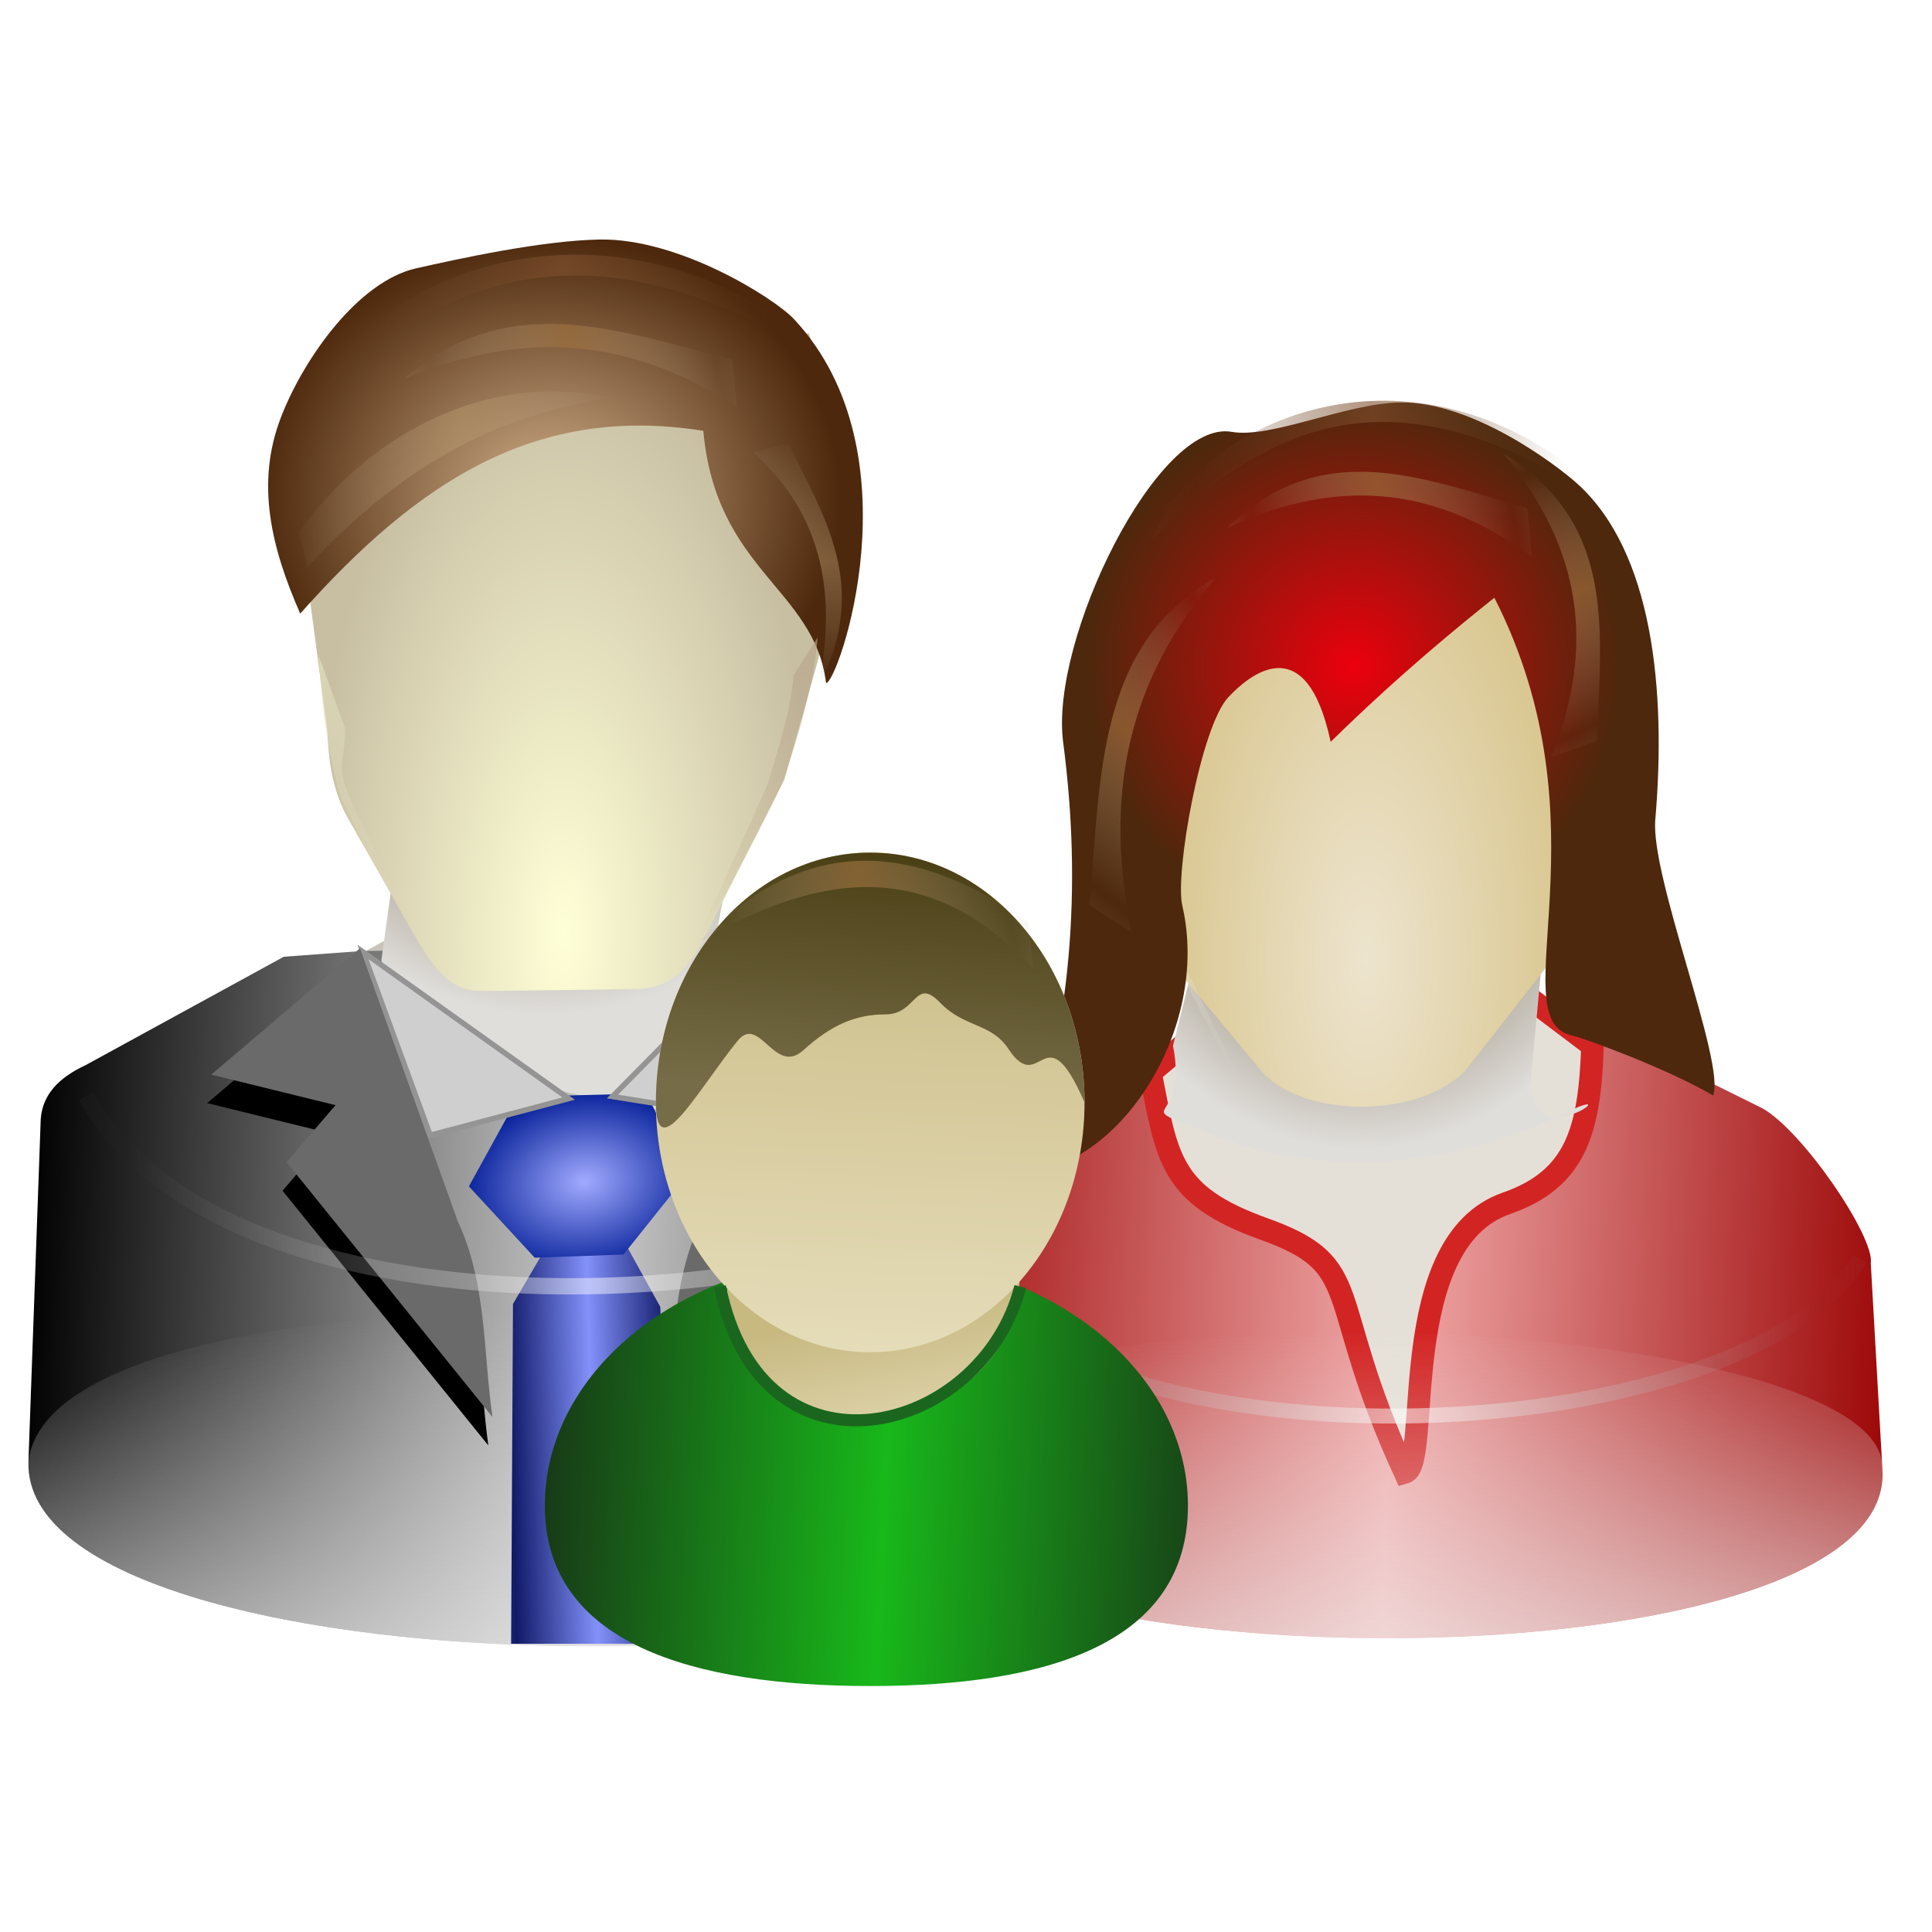<?xml version="1.0" encoding="UTF-8" standalone="no"?>
<!-- Created with Inkscape (http://www.inkscape.org/) -->

<svg
   xmlns:dc="http://purl.org/dc/elements/1.1/"
   xmlns:cc="http://creativecommons.org/ns#"
   xmlns:rdf="http://www.w3.org/1999/02/22-rdf-syntax-ns#"
   xmlns:svg="http://www.w3.org/2000/svg"
   xmlns="http://www.w3.org/2000/svg"
   xmlns:xlink="http://www.w3.org/1999/xlink"
   xmlns:sodipodi="http://sodipodi.sourceforge.net/DTD/sodipodi-0.dtd"
   xmlns:inkscape="http://www.inkscape.org/namespaces/inkscape"
   id="svg2"
   inkscape:version="0.91 r13725"
   width="256"
   height="256"
   viewBox="0 0 256 256"
   sodipodi:docname="chat.svg"
   version="1.1">
  <defs
     id="defs6">
    <linearGradient
       inkscape:collect="always"
       id="linearGradient12584">
      <stop
         id="stop12586"
         stop-color="#183a17"
         stop-opacity="1" />
      <stop
         offset="1"
         id="stop12588"
         stop-color="#18b81a"
         stop-opacity="1" />
    </linearGradient>
    <linearGradient
       id="linearGradient12570"
       inkscape:collect="always">
      <stop
         id="stop12572"
         stop-color="#4b4015"
         stop-opacity="1" />
      <stop
         id="stop12574"
         offset="1"
         stop-color="#766c47"
         stop-opacity="1" />
    </linearGradient>
    <linearGradient
       inkscape:collect="always"
       id="linearGradient12543">
      <stop
         id="stop12545"
         stop-color="#e5dcb9"
         stop-opacity="1" />
      <stop
         offset="1"
         id="stop12547"
         stop-color="#c8b981"
         stop-opacity="1" />
    </linearGradient>
    <linearGradient
       inkscape:collect="always"
       id="linearGradient12461">
      <stop
         id="stop12463"
         stop-color="#990000"
         stop-opacity="1" />
      <stop
         offset="1"
         id="stop12465"
         stop-color="#f1a9a9"
         stop-opacity="1" />
    </linearGradient>
    <linearGradient
       inkscape:collect="always"
       id="linearGradient12455">
      <stop
         id="stop12457"
         stop-color="#ec000d"
         stop-opacity="1" />
      <stop
         offset="1"
         id="stop12459"
         stop-color="#4d280c"
         stop-opacity="1" />
    </linearGradient>
    <linearGradient
       inkscape:collect="always"
       id="linearGradient12379">
      <stop
         id="stop12381"
         stop-color="#8391fa"
         stop-opacity="1" />
      <stop
         offset="1"
         id="stop12383"
         stop-color="#101a68"
         stop-opacity="1" />
    </linearGradient>
    <linearGradient
       inkscape:collect="always"
       id="linearGradient12373">
      <stop
         id="stop12375"
         stop-color="#a1aaff"
         stop-opacity="1" />
      <stop
         offset="1"
         id="stop12377"
         stop-color="#001b95"
         stop-opacity="1" />
    </linearGradient>
    <linearGradient
       inkscape:collect="always"
       id="linearGradient12367">
      <stop
         id="stop12369"
         stop-color="#ffffff"
         stop-opacity="0.484" />
      <stop
         offset="1"
         id="stop12371"
         stop-color="#898989"
         stop-opacity="0" />
    </linearGradient>
    <linearGradient
       inkscape:collect="always"
       id="linearGradient12256">
      <stop
         id="stop12258"
         stop-color="#e4e4be"
         stop-opacity="0.651" />
      <stop
         offset="1"
         id="stop12260"
         stop-color="#dcd1c1"
         stop-opacity="0" />
    </linearGradient>
    <linearGradient
       inkscape:collect="always"
       id="linearGradient12250">
      <stop
         id="stop12252"
         stop-color="#ffffd7"
         stop-opacity="1" />
      <stop
         offset="1"
         id="stop12254"
         stop-color="#c8bfa3"
         stop-opacity="1" />
    </linearGradient>
    <linearGradient
       id="linearGradient4418"
       inkscape:collect="always">
      <stop
         id="stop4420"
         stop-color="#ba9c70"
         stop-opacity="0.45" />
      <stop
         id="stop4422"
         offset="1"
         stop-color="#ae9e87"
         stop-opacity="0" />
    </linearGradient>
    <linearGradient
       id="linearGradient4390"
       inkscape:collect="always">
      <stop
         id="stop4392"
         stop-color="#603f22"
         stop-opacity="0" />
      <stop
         id="stop4394"
         offset="1"
         stop-color="#81512f"
         stop-opacity="0.614" />
    </linearGradient>
    <linearGradient
       inkscape:collect="always"
       id="linearGradient4334">
      <stop
         id="stop4336"
         stop-color="#9f713f"
         stop-opacity="0.655" />
      <stop
         offset="1"
         id="stop4338"
         stop-color="#ae9e87"
         stop-opacity="0" />
    </linearGradient>
    <linearGradient
       id="linearGradient4288"
       inkscape:collect="always">
      <stop
         id="stop4290"
         stop-color="#ffffff"
         stop-opacity="0.651" />
      <stop
         id="stop4292"
         offset="1"
         stop-color="#dcd1c1"
         stop-opacity="0" />
    </linearGradient>
    <linearGradient
       inkscape:collect="always"
       id="linearGradient4268">
      <stop
         id="stop4282"
         stop-color="#b6a388"
         stop-opacity="0.651" />
      <stop
         offset="1"
         id="stop4284"
         stop-color="#b6a388"
         stop-opacity="0" />
    </linearGradient>
    <linearGradient
       id="linearGradient4235"
       inkscape:collect="always">
      <stop
         id="stop4237"
         stop-color="#55401c"
         stop-opacity="1" />
      <stop
         id="stop4239"
         offset="1"
         stop-color="#e0dedb"
         stop-opacity="1" />
    </linearGradient>
    <linearGradient
       id="linearGradient4225"
       inkscape:collect="always">
      <stop
         id="stop4227"
         stop-color="#ffffff"
         stop-opacity="0.534" />
      <stop
         id="stop4229"
         offset="1"
         stop-color="#898989"
         stop-opacity="0" />
    </linearGradient>
    <linearGradient
       inkscape:collect="always"
       id="linearGradient4188">
      <stop
         id="stop4190"
         stop-color="#efefef"
         stop-opacity="0" />
      <stop
         offset="1"
         id="stop4192"
         stop-color="#efefef"
         stop-opacity="0.635" />
    </linearGradient>
    <linearGradient
       id="linearGradient4162"
       inkscape:collect="always">
      <stop
         id="stop4164"
         stop-color="#d1b08a"
         stop-opacity="1" />
      <stop
         id="stop4166"
         offset="1"
         stop-color="#4d280c"
         stop-opacity="1" />
    </linearGradient>
    <linearGradient
       id="linearGradient4150"
       inkscape:collect="always">
      <stop
         id="stop4152"
         stop-color="#ede4ce"
         stop-opacity="1" />
      <stop
         id="stop4154"
         offset="1"
         stop-color="#d6c286"
         stop-opacity="1" />
    </linearGradient>
    <linearGradient
       id="linearGradient4140"
       inkscape:collect="always">
      <stop
         id="stop4142"
         stop-color="#000000"
         stop-opacity="1" />
      <stop
         id="stop4144"
         offset="1"
         stop-color="#cbcbcb"
         stop-opacity="1" />
    </linearGradient>
    <linearGradient
       gradientTransform="matrix(0.721,0,0,0.721,-15.351,37.812)"
       spreadMethod="reflect"
       gradientUnits="userSpaceOnUse"
       y2="184.36"
       x2="130.48"
       y1="180.54"
       x1="26.02"
       id="linearGradient4146"
       xlink:href="#linearGradient4140"
       inkscape:collect="always" />
    <radialGradient
       gradientUnits="userSpaceOnUse"
       gradientTransform="matrix(0.721,0.002,-0.005,1.642,-17.437,-104.868)"
       r="47.559"
       fy="137.65"
       fx="128.65"
       cy="137.65"
       cx="128.65"
       id="radialGradient4158"
       xlink:href="#linearGradient12250"
       inkscape:collect="always" />
    <radialGradient
       gradientUnits="userSpaceOnUse"
       gradientTransform="matrix(0.72,0.023,-0.026,0.645,-16.002,13.321)"
       r="53.56"
       fy="73.56"
       fx="125.99"
       cy="73.56"
       cx="125.99"
       id="radialGradient4168"
       xlink:href="#linearGradient4162"
       inkscape:collect="always" />
    <linearGradient
       y2="246.51"
       x2="128.05"
       y1="185.05"
       x1="126.37"
       spreadMethod="reflect"
       gradientTransform="matrix(0.721,0,0,0.721,-15.351,37.812)"
       gradientUnits="userSpaceOnUse"
       id="linearGradient4186"
       xlink:href="#linearGradient4188"
       inkscape:collect="always" />
    <linearGradient
       spreadMethod="reflect"
       gradientUnits="userSpaceOnUse"
       y2="163.64"
       x2="433.94"
       y1="168.33"
       x1="348.68"
       id="linearGradient4231"
       xlink:href="#linearGradient12367"
       inkscape:collect="always"
       gradientTransform="matrix(0.721,0,0,0.721,-172.496,38.062)" />
    <radialGradient
       gradientUnits="userSpaceOnUse"
       gradientTransform="matrix(0.006,0.786,-0.754,0.006,126.281,-180.526)"
       r="55.729"
       fy="74.37"
       fx="341.49"
       cy="74.37"
       cx="341.49"
       id="radialGradient4241"
       xlink:href="#linearGradient4235"
       inkscape:collect="always" />
    <radialGradient
       gradientUnits="userSpaceOnUse"
       gradientTransform="matrix(0.584,0.078,-0.15,0.453,-99.779,39.772)"
       r="27.455"
       fy="192.11"
       fx="352.78"
       cy="192.11"
       cx="352.78"
       id="radialGradient4254"
       xlink:href="#linearGradient12373"
       inkscape:collect="always" />
    <linearGradient
       gradientTransform="matrix(0.721,0,0,1.118,-169.743,-59.735)"
       spreadMethod="reflect"
       gradientUnits="userSpaceOnUse"
       y2="222.85"
       x2="359.18"
       y1="223.54"
       x1="344.28"
       id="linearGradient4264"
       xlink:href="#linearGradient12379"
       inkscape:collect="always" />
    <linearGradient
       gradientUnits="userSpaceOnUse"
       y2="154.72"
       x2="373.2"
       y1="98.6"
       x1="392.7"
       id="linearGradient4274"
       xlink:href="#linearGradient4268"
       inkscape:collect="always"
       gradientTransform="matrix(0.721,0,0,0.721,-173.305,11.347)" />
    <linearGradient
       gradientTransform="matrix(-0.721,0,0,0.721,322.822,14.601)"
       y2="154.72"
       x2="373.2"
       y1="98.6"
       x1="392.7"
       gradientUnits="userSpaceOnUse"
       id="linearGradient4278"
       xlink:href="#linearGradient12256"
       inkscape:collect="always" />
    <linearGradient
       gradientTransform="translate(324.253,1.042)"
       spreadMethod="reflect"
       gradientUnits="userSpaceOnUse"
       y2="73.22"
       x2="138.25"
       y1="71.52"
       x1="107.54"
       id="linearGradient4302"
       xlink:href="#linearGradient4418"
       inkscape:collect="always" />
    <filter
       height="1.149"
       y="-0.074"
       width="1.071"
       x="-0.035"
       id="filter4320"
       inkscape:collect="always"
       color-interpolation-filters="sRGB">
      <feGaussianBlur
         id="feGaussianBlur4322"
         stdDeviation="0.871"
         inkscape:collect="always" />
    </filter>
    <linearGradient
       y2="68.27"
       x2="133.19"
       y1="71.52"
       x1="107.54"
       spreadMethod="reflect"
       gradientTransform="translate(216.203,-2.54)"
       gradientUnits="userSpaceOnUse"
       id="linearGradient4326"
       xlink:href="#linearGradient4334"
       inkscape:collect="always" />
    <filter
       height="1.166"
       y="-0.083"
       width="1.046"
       x="-0.023"
       id="filter4384"
       inkscape:collect="always"
       color-interpolation-filters="sRGB">
      <feGaussianBlur
         id="feGaussianBlur4386"
         stdDeviation="0.588"
         inkscape:collect="always" />
    </filter>
    <linearGradient
       spreadMethod="reflect"
       gradientUnits="userSpaceOnUse"
       y2="29.28"
       x2="344.75"
       y1="32.389"
       x1="307.2"
       id="linearGradient4396"
       xlink:href="#linearGradient4390"
       inkscape:collect="always"
       gradientTransform="translate(108.05,3.582)" />
    <filter
       height="1.098"
       y="-0.049"
       width="1.032"
       x="-0.016"
       id="filter4402"
       inkscape:collect="always"
       color-interpolation-filters="sRGB">
      <feGaussianBlur
         id="feGaussianBlur4404"
         stdDeviation="0.574"
         inkscape:collect="always" />
    </filter>
    <linearGradient
       y2="73.22"
       x2="138.25"
       y1="71.52"
       x1="107.54"
       spreadMethod="reflect"
       gradientTransform="translate(260.798,-10.443)"
       gradientUnits="userSpaceOnUse"
       id="linearGradient4408"
       xlink:href="#linearGradient4418"
       inkscape:collect="always" />
    <linearGradient
       inkscape:collect="always"
       xlink:href="#linearGradient12461"
       id="linearGradient12192"
       gradientUnits="userSpaceOnUse"
       gradientTransform="matrix(0.915,0,0,0.915,508.941,59.475)"
       spreadMethod="reflect"
       x1="26.02"
       y1="180.54"
       x2="130.48"
       y2="184.36" />
    <radialGradient
       inkscape:collect="always"
       xlink:href="#linearGradient4235"
       id="radialGradient12194"
       gradientUnits="userSpaceOnUse"
       gradientTransform="matrix(0.008,1.098,-0.956,0.007,690.721,-241.119)"
       cx="341.49"
       cy="74.37"
       fx="341.49"
       fy="74.37"
       r="55.729" />
    <radialGradient
       inkscape:collect="always"
       xlink:href="#linearGradient4150"
       id="radialGradient12196"
       gradientUnits="userSpaceOnUse"
       gradientTransform="matrix(0.915,0.003,-0.007,2.083,507.643,-105.766)"
       cx="127.51"
       cy="127.59"
       fx="127.51"
       fy="127.59"
       r="47.559" />
    <radialGradient
       inkscape:collect="always"
       xlink:href="#linearGradient12455"
       id="radialGradient12202"
       gradientUnits="userSpaceOnUse"
       gradientTransform="matrix(0.914,0.033,-0.033,0.914,508.407,35.442)"
       cx="125.99"
       cy="73.56"
       fx="125.99"
       fy="73.56"
       r="53.56" />
    <linearGradient
       inkscape:collect="always"
       xlink:href="#linearGradient4188"
       id="linearGradient12204"
       gradientUnits="userSpaceOnUse"
       gradientTransform="matrix(0.915,0,0,0.915,508.941,59.475)"
       spreadMethod="reflect"
       x1="126.37"
       y1="185.05"
       x2="128.05"
       y2="246.51" />
    <linearGradient
       inkscape:collect="always"
       xlink:href="#linearGradient4288"
       id="linearGradient12210"
       gradientUnits="userSpaceOnUse"
       gradientTransform="matrix(-0.915,0,0,0.915,939.465,45.852)"
       x1="392.7"
       y1="98.6"
       x2="373.2"
       y2="154.72" />
    <linearGradient
       inkscape:collect="always"
       xlink:href="#linearGradient4390"
       id="linearGradient12216"
       gradientUnits="userSpaceOnUse"
       spreadMethod="reflect"
       x1="307.2"
       y1="32.389"
       x2="344.75"
       y2="29.28"
       gradientTransform="translate(83.284,15.789)" />
    <linearGradient
       inkscape:collect="always"
       xlink:href="#linearGradient4225"
       id="linearGradient12220"
       gradientUnits="userSpaceOnUse"
       spreadMethod="reflect"
       x1="348.68"
       y1="168.33"
       x2="433.94"
       y2="163.64"
       gradientTransform="matrix(0.915,0,0,0.915,309.509,59.792)" />
    <linearGradient
       inkscape:collect="always"
       xlink:href="#linearGradient12543"
       id="linearGradient12549"
       x1="-105.89"
       y1="224.39"
       x2="-102.27"
       y2="131.25"
       gradientUnits="userSpaceOnUse"
       gradientTransform="translate(6.351,-45.16)" />
    <linearGradient
       inkscape:collect="always"
       xlink:href="#linearGradient12570"
       id="linearGradient12556"
       gradientUnits="userSpaceOnUse"
       x1="-99.14"
       y1="133.72"
       x2="-102.67"
       y2="177.82"
       gradientTransform="translate(6.351,-45.16)" />
    <linearGradient
       inkscape:collect="always"
       xlink:href="#linearGradient12543"
       id="linearGradient12581"
       gradientUnits="userSpaceOnUse"
       x1="-98.84"
       y1="224.74"
       x2="-104.74"
       y2="196.16"
       gradientTransform="translate(7.762,-24.697)" />
    <linearGradient
       inkscape:collect="always"
       xlink:href="#linearGradient12584"
       id="linearGradient12590"
       x1="-165.82"
       y1="246.26"
       x2="-103.37"
       y2="249.44"
       gradientUnits="userSpaceOnUse"
       spreadMethod="reflect"
       gradientTransform="translate(6.351,-45.16)" />
    <linearGradient
       inkscape:collect="always"
       xlink:href="#linearGradient4334"
       id="linearGradient4271"
       gradientUnits="userSpaceOnUse"
       gradientTransform="translate(216.203,-2.54)"
       spreadMethod="reflect"
       x1="107.54"
       y1="71.52"
       x2="133.19"
       y2="68.27" />
    <linearGradient
       inkscape:collect="always"
       xlink:href="#linearGradient4334"
       id="linearGradient4273"
       gradientUnits="userSpaceOnUse"
       gradientTransform="translate(216.203,-2.54)"
       spreadMethod="reflect"
       x1="107.54"
       y1="71.52"
       x2="133.19"
       y2="68.27" />
    <linearGradient
       inkscape:collect="always"
       xlink:href="#linearGradient4334"
       id="linearGradient4275"
       gradientUnits="userSpaceOnUse"
       gradientTransform="translate(216.203,-2.54)"
       spreadMethod="reflect"
       x1="107.54"
       y1="71.52"
       x2="133.19"
       y2="68.27" />
    <linearGradient
       inkscape:collect="always"
       xlink:href="#linearGradient4334"
       id="linearGradient4277"
       gradientUnits="userSpaceOnUse"
       gradientTransform="translate(216.203,-2.54)"
       spreadMethod="reflect"
       x1="107.54"
       y1="71.52"
       x2="133.19"
       y2="68.27" />
  </defs>
  <sodipodi:namedview
     pagecolor="#ffffff"
     bordercolor="#666666"
     borderopacity="1"
     objecttolerance="10"
     gridtolerance="10"
     guidetolerance="10"
     inkscape:pageopacity="0"
     inkscape:pageshadow="2"
     inkscape:window-width="1920"
     inkscape:window-height="1056"
     id="namedview4"
     showgrid="false"
     inkscape:snap-global="false"
     inkscape:zoom="3.5429688"
     inkscape:cx="128"
     inkscape:cy="128"
     inkscape:window-x="0"
     inkscape:window-y="0"
     inkscape:window-maximized="1"
     inkscape:current-layer="svg2" />
  <g
     id="g12627"
     transform="translate(0,2.258)">
    <path
       sodipodi:nodetypes="ccssssccc"
       inkscape:connector-curvature="0"
       id="path4243"
       d="m 53.154,121.18 -6.393,3.513 c 2.443,12.529 3.025,24.67 14.337,33.629 7.141,5.656 3.782,54.361 7.529,54.993 9.386,1.583 7.703,0.26 17.776,2.904 3.949,1.036 -2.694,-54.17 5.503,-58.992 9.284,-5.461 12.75,-20.563 13.159,-32.716 l -6.349,-1.344 z"
       style="fill:#c8c4bc;fill-opacity:1;fill-rule:evenodd;stroke:none;stroke-width:1;stroke-linecap:butt;stroke-linejoin:miter;stroke-opacity:1" />
    <path
       d="m 47.764,123.767 50.118,-0.859 16.582,2.757 27.419,12.427 c 5.861,3.28 6.918,6.961 6.306,10.781 l 1.424,42.512 c 2.297,33.032 -146.886,32.214 -145.843,0 l 1.627,-45.36 c 0.229,-3.242 2.418,-5.503 5.899,-7.119 l 26.304,-14.39 z"
       id="path4138"
       inkscape:connector-curvature="0"
       sodipodi:nodetypes="ccccccccccc"
       style="fill:url(#linearGradient4146);fill-opacity:1;fill-rule:evenodd;stroke:none;stroke-width:1;stroke-linecap:butt;stroke-linejoin:miter;stroke-opacity:1" />
    <path
       d="m 54.773,94.194 -4.234,30.769 c 2.443,12.529 19.292,16.39 26.75,17.977 29.496,7.596 8.037,-10.673 24.123,-18.596 -2.516,-1.59 -2.366,-1.373 -6.709,-1.521 L 100.158,93.517 Z"
       id="path4233"
       inkscape:connector-curvature="0"
       sodipodi:nodetypes="ccccccc"
       style="fill:url(#radialGradient4241);fill-opacity:1;fill-rule:evenodd;stroke:none;stroke-width:1;stroke-linecap:butt;stroke-linejoin:miter;stroke-opacity:1" />
    <path
       d="m 53.404,35.689 53.8,6.256 c 4.222,14.347 4.368,28.693 1.251,43.04 l -4.504,16.015 -11.01,21.77 c -1.712,2.959 -3.668,5.674 -8.007,6.006 0,0 -20.522,0.335 -21.77,0.25 -3.754,-0.253 -5.653,-3.174 -7.757,-6.506 L 46.147,106.254 C 44.343,103.077 43.531,99.339 43.395,94.744 L 40.642,73.975 C 41.316,58.826 44.741,45.512 53.404,35.689 Z"
       id="path4148"
       inkscape:connector-curvature="0"
       sodipodi:nodetypes="ccccccsccccc"
       style="fill:url(#radialGradient4158);fill-opacity:1;fill-rule:evenodd;stroke:none;stroke-width:1;stroke-linecap:butt;stroke-linejoin:miter;stroke-opacity:1" />
    <path
       d="M 39.779,79.05 C 55.526,61.338 71.178,51.328 93.191,54.827 c 1.672,18.54 14.739,20.92 16.265,33.419 1.526,0.171 12.355,-30.446 -4.254,-48.223 -2.563,-2.744 -15.208,-10.742 -25.774,-10.542 -7.766,0.147 -18.709,2.563 -24.272,3.813 -7.705,1.732 -14.939,11.962 -17.943,19.783 -3.36,8.747 -1.266,17.225 2.566,25.972 z"
       id="path4160"
       inkscape:connector-curvature="0"
       sodipodi:nodetypes="cccssssc"
       style="opacity:1;fill:url(#radialGradient4168);fill-opacity:1;fill-rule:evenodd;stroke:none;stroke-width:1;stroke-linecap:butt;stroke-linejoin:miter;stroke-opacity:1" />
    <path
       sodipodi:nodetypes="ccc"
       inkscape:connector-curvature="0"
       id="path4178"
       d="m 149.612,191.385 c 2.297,33.032 -146.886,32.214 -145.843,0 3.467,-29.483 146.951,-23.282 145.843,0 z"
       style="fill:url(#linearGradient4186);fill-opacity:1;fill-rule:evenodd;stroke:none;stroke-width:1;stroke-linecap:butt;stroke-linejoin:miter;stroke-opacity:1" />
    <path
       d="m 72.73,162.375 10.259,0.388 4.504,8.15 1.501,44.633 -21.27,0 0.25,-45.021 z"
       id="path4256"
       inkscape:connector-curvature="0"
       sodipodi:nodetypes="ccccccc"
       style="fill:url(#linearGradient4264);fill-opacity:1;fill-rule:evenodd;stroke:none;stroke-width:1;stroke-linecap:butt;stroke-linejoin:miter;stroke-opacity:1" />
    <path
       d="m 105.163,87.193 3.177,-4.969 c -0.46,5.895 -2.428,12.864 -4.701,19.339 -3.929,8.472 -8.36,15.938 -12.628,23.732 l 10.668,-23.514 c 1.996,-6.592 2.998,-9.75 3.484,-14.587 z"
       id="path4266"
       inkscape:connector-curvature="0"
       sodipodi:nodetypes="cccccc"
       style="fill:url(#linearGradient4274);fill-opacity:1;fill-rule:evenodd;stroke:none;stroke-width:1;stroke-linecap:butt;stroke-linejoin:miter;stroke-opacity:1" />
    <path
       sodipodi:nodetypes="cccccc"
       inkscape:connector-curvature="0"
       id="path4276"
       d="m 45.703,94.157 -3.512,-9.63 c 0.46,5.893 0.59,9.682 2.737,18.296 3.929,8.472 9.31,17.932 13.578,25.726 L 47.172,105.32 C 43.952,98.728 45.888,98.995 45.703,94.157 Z"
       style="fill:url(#linearGradient4278);fill-opacity:1;fill-rule:evenodd;stroke:none;stroke-width:1;stroke-linecap:butt;stroke-linejoin:miter;stroke-opacity:1" />
    <path
       transform="matrix(0.721,0,0,0.646,-251.173,17.685)"
       d="m 403.283,78.378 1.601,7.09 c 18.318,-22.304 36.82,-31.709 55.891,-34.706 -24.345,-6.03 -45.953,9.204 -57.492,27.616 z"
       id="path4294"
       inkscape:connector-curvature="0"
       sodipodi:nodetypes="cccc"
       style="fill:url(#linearGradient4302);fill-opacity:1;fill-rule:evenodd;stroke:none;stroke-width:1;stroke-linecap:butt;stroke-linejoin:miter;stroke-opacity:1;filter:url(#filter4320)" />
    <path
       sodipodi:nodetypes="cccc"
       inkscape:connector-curvature="0"
       id="path4324"
       d="m 295.233,74.796 1.976,9.596 C 313.654,62.506 333.28,58.114 354.223,60.966 330.252,48.67 313.512,63.068 295.233,74.796 Z"
       transform="matrix(-0.689,0.189,0.211,0.618,284.649,-56.632)"
       style="fill:url(#linearGradient4271);fill-opacity:1;fill-rule:evenodd;stroke:none;stroke-width:1;stroke-linecap:butt;stroke-linejoin:miter;stroke-opacity:1;filter:url(#filter4384)" />
    <path
       transform="matrix(0.721,0,0,0.646,-251.173,17.685)"
       d="M 409.775,45.072 C 419.272,26.569 455.15,8.946 489.933,33.218 l 4.234,5.927 C 453.411,13.858 428.92,27.982 407.517,49.588 Z"
       id="path4388"
       inkscape:connector-curvature="0"
       sodipodi:nodetypes="ccccc"
       style="fill:url(#linearGradient4396);fill-opacity:1;fill-rule:evenodd;stroke:none;stroke-width:1;stroke-linecap:butt;stroke-linejoin:miter;stroke-opacity:1;filter:url(#filter4402)" />
    <path
       sodipodi:nodetypes="cccc"
       inkscape:connector-curvature="0"
       id="path4406"
       d="m 339.828,66.893 1.976,9.596 C 358.249,54.603 377.875,50.211 398.818,53.063 374.847,40.767 358.108,55.165 339.828,66.893 Z"
       transform="matrix(-0.043,0.55,-0.474,0.015,150.776,-131.443)"
       style="fill:url(#linearGradient4408);fill-opacity:1;fill-rule:evenodd;stroke:none;stroke-width:1;stroke-linecap:butt;stroke-linejoin:miter;stroke-opacity:1;filter:url(#filter4320)" />
    <path
       inkscape:transform-center-x="-1.8579434"
       inkscape:transform-center-y="-4.0645009"
       d="m 82.616,163.971 -11.761,0.425 -8.723,-9.454 6.541,-11.881 17.016,-0.425 5.22,10.956 z"
       id="path4245"
       inkscape:connector-curvature="0"
       sodipodi:nodetypes="ccccccc"
       stroke-miterlimit="4"
       style="opacity:1;fill:url(#radialGradient4254);fill-opacity:1;stroke:none;stroke-width:3;stroke-linecap:round;stroke-linejoin:round;stroke-miterlimit:4;stroke-dasharray:none;stroke-opacity:0" />
    <g
       id="g12267"
       transform="matrix(0.721,0,0,0.721,-252.523,12.813)"
       style="fill:#000000;fill-opacity:1">
      <path
         sodipodi:nodetypes="ccccccc"
         inkscape:connector-curvature="0"
         id="path12269"
         d="m 415.644,158.61 -27.335,23.216 22.842,5.617 -8.987,10.485 37.82,46.807 c -1.687,-12.091 -1.093,-24.753 -6.366,-35.948 z"
         style="fill:#000000;fill-opacity:1;fill-rule:evenodd;stroke:none;stroke-width:1;stroke-linecap:butt;stroke-linejoin:miter;stroke-opacity:1" />
    </g>
    <path
       sodipodi:nodetypes="cccc"
       inkscape:connector-curvature="0"
       id="path12363"
       d="m 48.097,123.88 27.255,19.43 -18.35,4.857 z"
       style="fill:#cfcfcf;fill-opacity:1;fill-rule:evenodd;stroke:#949494;stroke-width:0.721;stroke-linecap:butt;stroke-linejoin:miter;stroke-opacity:1" />
    <path
       sodipodi:nodetypes="cccc"
       d="m 100.114,123.832 -18.968,19.208 17.001,2.699 z"
       id="path12365"
       inkscape:connector-curvature="0"
       style="fill:#cfcfcf;fill-opacity:1;fill-rule:evenodd;stroke:#949494;stroke-width:0.721;stroke-linecap:butt;stroke-linejoin:miter;stroke-opacity:1" />
    <g
       transform="matrix(0.721,0,0,0.721,-251.983,9.035)"
       id="g12264">
      <path
         d="m 415.644,158.61 -27.335,23.216 22.842,5.617 -8.987,10.485 37.82,46.807 c -1.687,-12.091 -1.093,-24.753 -6.366,-35.948 z"
         id="path12262"
         inkscape:connector-curvature="0"
         sodipodi:nodetypes="ccccccc"
         style="fill:#6a6a6a;fill-opacity:1;fill-rule:evenodd;stroke:none;stroke-width:1;stroke-linecap:butt;stroke-linejoin:miter;stroke-opacity:1" />
    </g>
    <g
       id="g12271"
       transform="matrix(-0.721,0,0,0.721,405.386,9.305)">
      <path
         sodipodi:nodetypes="ccccccc"
         inkscape:connector-curvature="0"
         id="path12273"
         d="m 423.63,157.345 -29.33,24.107 16.85,5.991 -8.987,10.485 37.82,46.807 c -1.687,-12.091 -1.093,-24.753 -6.366,-35.948 z"
         style="fill:#6a6a6a;fill-opacity:1;fill-rule:evenodd;stroke:none;stroke-width:1;stroke-linecap:butt;stroke-linejoin:miter;stroke-opacity:1" />
    </g>
    <path
       d="m 11.424,142.979 c 20.404,37.417 118.201,29.28 134.624,1.001"
       id="path4223"
       inkscape:connector-curvature="0"
       sodipodi:nodetypes="cc"
       stroke-miterlimit="4"
       style="fill:none;fill-rule:evenodd;stroke:url(#linearGradient4231);stroke-width:2.162;stroke-linecap:butt;stroke-linejoin:miter;stroke-miterlimit:4;stroke-dasharray:none;stroke-opacity:1" />
    <g
       transform="matrix(0.721,0,0,0.721,-268.463,9.02)"
       id="g12527">
      <path
         d="m 589.223,175.381 72.086,-4.647 34.914,17.296 c 7.438,4.163 20.719,23.677 19.942,28.525 l 2.13,37.818 c 2.915,41.921 -186.413,40.883 -185.089,0 l 0.452,-30.784 c 0.291,-4.114 13.717,-25.054 18.135,-27.105 z"
         id="path12150"
         inkscape:connector-curvature="0"
         sodipodi:nodetypes="ccccccccc"
         style="fill:url(#linearGradient12192);fill-opacity:1;fill-rule:evenodd;stroke:none;stroke-width:1;stroke-linecap:butt;stroke-linejoin:miter;stroke-opacity:1" />
      <path
         sodipodi:nodetypes="ccscsccc"
         inkscape:connector-curvature="0"
         id="path12152"
         d="m 600.134,167.705 -16.358,13.786 c 3.1,15.901 3.625,22.55 20.865,28.726 19.028,6.816 10.912,12.154 25.902,44.739 4.972,-1.455 -1.977,-42.276 18.658,-49.453 12.911,-4.491 15.299,-13.545 15.818,-28.968 l -11.324,-8.544 z"
         stroke-miterlimit="4"
         style="fill:#e5e0d7;fill-opacity:1;fill-rule:evenodd;stroke:#d32424;stroke-width:4.163;stroke-linecap:butt;stroke-linejoin:miter;stroke-miterlimit:4;stroke-dasharray:none;stroke-dashoffset:0;stroke-opacity:1" />
      <path
         d="m 597.23,138.987 -9.307,37.544 c 3.1,15.901 -9.598,9.633 7.402,16.443 20.448,8.191 44.369,5.926 64.784,-4.128 12.263,-6.04 -6.906,8.922 -6.386,-6.501 l 3.846,-41.134 z"
         id="path12154"
         inkscape:connector-curvature="0"
         sodipodi:nodetypes="ccssccc"
         style="fill:url(#radialGradient12194);fill-opacity:1;fill-rule:evenodd;stroke:none;stroke-width:1;stroke-linecap:butt;stroke-linejoin:miter;stroke-opacity:1" />
      <path
         d="m 597.547,72.615 68.277,7.939 c 5.358,18.207 5.543,36.414 1.588,54.622 l -5.716,20.324 -20.104,25.692 c -9.295,9.298 -31.267,8.365 -37.955,-0.64 l -15.299,-18.383 c -2.29,-4.032 -3.32,-8.776 -3.493,-14.608 l -3.493,-26.358 c 0.855,-19.225 5.202,-36.122 16.196,-48.588 z"
         id="path12156"
         inkscape:connector-curvature="0"
         sodipodi:nodetypes="cccccccccc"
         style="fill:url(#radialGradient12196);fill-opacity:1;fill-rule:evenodd;stroke:none;stroke-width:1;stroke-linecap:butt;stroke-linejoin:miter;stroke-opacity:1" />
      <path
         sodipodi:nodetypes="cccccc"
         inkscape:connector-curvature="0"
         id="path12178"
         d="m 586.062,137.227 -3.43,-9.139 c 0.583,7.478 1.434,18.795 4.158,29.726 4.986,10.752 11.815,22.758 17.231,32.649 l -14.383,-29.48 c -4.087,-8.365 -3.342,-17.617 -3.577,-23.756 z"
         style="fill:url(#linearGradient12210);fill-opacity:1;fill-rule:evenodd;stroke:none;stroke-width:1;stroke-linecap:butt;stroke-linejoin:miter;stroke-opacity:1" />
      <path
         sodipodi:nodetypes="ccc"
         inkscape:connector-curvature="0"
         id="path12172"
         d="m 718.295,254.373 c 2.915,41.921 -186.413,40.883 -185.089,0 4.4,-37.417 186.495,-29.547 185.089,0 z"
         style="fill:url(#linearGradient12204);fill-opacity:1;fill-rule:evenodd;stroke:none;stroke-width:1;stroke-linecap:butt;stroke-linejoin:miter;stroke-opacity:1" />
      <path
         d="m 541.156,210.935 c 25.894,47.486 152.126,40.687 172.968,4.798"
         id="path12188"
         inkscape:connector-curvature="0"
         sodipodi:nodetypes="cc"
         stroke-miterlimit="4"
         style="fill:none;fill-rule:evenodd;stroke:url(#linearGradient12220);stroke-width:2.744;stroke-linecap:butt;stroke-linejoin:miter;stroke-miterlimit:4;stroke-dasharray:none;stroke-opacity:1" />
      <path
         d="m 560.02,199.819 c 17.782,-0.406 34.899,-26.317 29.604,-49.061 -1.373,-5.895 3.393,-32.852 8.459,-38.254 3.663,-3.907 14.245,-13.136 18.817,8.187 12.937,-12.672 23.736,-21.404 30.082,-26.481 21.165,41.525 1.441,76.921 13.882,80.346 2.391,0.49 17.835,6.156 26.322,11.127 2.343,-5.914 -11.536,-40.095 -10.627,-50.682 2.043,-23.792 -0.46,-49.24 -14.334,-61.751 -3.763,-3.393 -19.301,-15.209 -32.709,-14.926 -9.855,0.208 -23.637,6.671 -30.804,5.399 -13.601,-2.414 -33.448,38.201 -30.983,56.992 3.459,26.368 1.728,52.736 -7.709,79.104 z"
         id="path12170"
         inkscape:connector-curvature="0"
         sodipodi:nodetypes="cscccccsssssc"
         style="opacity:1;fill:url(#radialGradient12202);fill-opacity:1;fill-rule:evenodd;stroke:none;stroke-width:1;stroke-linecap:butt;stroke-linejoin:miter;stroke-opacity:1" />
      <path
         sodipodi:nodetypes="cccc"
         inkscape:connector-curvature="0"
         id="path12182"
         d="m 295.233,74.796 1.976,9.596 C 313.654,62.506 333.28,58.114 354.223,60.966 330.252,48.67 313.512,63.068 295.233,74.796 Z"
         transform="matrix(-0.874,0.268,0.268,0.874,891.019,-66.778)"
         style="fill:url(#linearGradient4273);fill-opacity:1;fill-rule:evenodd;stroke:none;stroke-width:1;stroke-linecap:butt;stroke-linejoin:miter;stroke-opacity:1;filter:url(#filter4384)" />
      <path
         d="m 385.008,57.28 c 9.498,-18.503 45.375,-36.126 80.159,-11.854 l 4.234,5.927 C 428.645,26.066 404.153,40.189 382.75,61.796 Z"
         id="path12184"
         inkscape:connector-curvature="0"
         sodipodi:nodetypes="ccccc"
         transform="matrix(0.915,0,0,0.915,233.661,27.281)"
         style="fill:url(#linearGradient12216);fill-opacity:1;fill-rule:evenodd;stroke:none;stroke-width:1;stroke-linecap:butt;stroke-linejoin:miter;stroke-opacity:1;filter:url(#filter4402)" />
      <path
         transform="matrix(-0.474,-0.782,-0.782,0.474,864.334,315.886)"
         d="m 295.233,74.796 1.976,9.596 C 313.654,62.506 333.28,58.114 354.223,60.966 330.252,48.67 313.512,63.068 295.233,74.796 Z"
         id="path12467"
         inkscape:connector-curvature="0"
         sodipodi:nodetypes="cccc"
         style="fill:url(#linearGradient4275);fill-opacity:1;fill-rule:evenodd;stroke:none;stroke-width:1;stroke-linecap:butt;stroke-linejoin:miter;stroke-opacity:1;filter:url(#filter4384)" />
      <path
         sodipodi:nodetypes="cccc"
         inkscape:connector-curvature="0"
         id="path12471"
         d="m 295.233,74.796 1.976,9.596 C 313.654,62.506 333.28,58.114 354.223,60.966 330.252,48.67 313.512,63.068 295.233,74.796 Z"
         transform="matrix(0.554,-0.858,0.689,0.69,357.492,352.414)"
         style="fill:url(#linearGradient4277);fill-opacity:1;fill-rule:evenodd;stroke:none;stroke-width:1;stroke-linecap:butt;stroke-linejoin:miter;stroke-opacity:1;filter:url(#filter4384)" />
    </g>
    <g
       transform="matrix(0.721,0,0,0.721,187.169,47.667)"
       id="g12592">
      <path
         d="m -41.279,207.453 c 0,25.331 -25.753,33.164 -58.39,33.164 -32.638,0 -59.802,-7.833 -59.802,-33.164 0,-25.331 26.458,-45.865 59.096,-45.865 32.638,0 59.096,20.535 59.096,45.865 z"
         id="path12576"
         inkscape:connector-curvature="0"
         sodipodi:nodetypes="sssss"
         stroke-miterlimit="4"
         style="opacity:1;fill:url(#linearGradient12590);fill-opacity:1;stroke:none;stroke-width:3.1;stroke-linecap:round;stroke-linejoin:round;stroke-miterlimit:4;stroke-dasharray:none;stroke-dashoffset:0;stroke-opacity:0.484" />
      <path
         d="m -72.277,167.233 c -1.411,17.243 -19.419,24.5 -25.981,24.746 -9.389,0.353 -28.098,-3.975 -27.745,-22.982 0.471,-25.354 9.889,-61.086 27.745,-61.086 17.856,0 28.049,34.048 25.981,59.322 z"
         id="ellipse12579"
         inkscape:connector-curvature="0"
         sodipodi:nodetypes="sssss"
         stroke-miterlimit="4"
         style="opacity:1;fill:url(#linearGradient12581);fill-opacity:1;stroke:none;stroke-width:3;stroke-linecap:round;stroke-linejoin:round;stroke-miterlimit:4;stroke-dasharray:none;stroke-dashoffset:0;stroke-opacity:0.484" />
      <ellipse
         id="path12541"
         cx="-99.67"
         cy="133.36"
         rx="39.39"
         ry="45.915"
         stroke-miterlimit="4"
         style="opacity:1;fill:url(#linearGradient12549);fill-opacity:1;stroke:none;stroke-width:3;stroke-linecap:round;stroke-linejoin:round;stroke-miterlimit:4;stroke-dasharray:none;stroke-dashoffset:0;stroke-opacity:0.484" />
      <path
         d="m -60.281,133.363 c -7.409,-17.076 -8.019,-0.786 -14.006,-9.862 -3.159,-4.789 -8.088,-3.846 -12.54,-8.478 -4.638,-4.825 -4.263,2.159 -10.019,2.159 -5.58,0 -10.015,1.971 -15.101,6.574 -5.308,4.803 -8.053,-6.706 -12.104,-1.706 -7.199,8.889 -15.006,23.378 -15.006,11.312 0,-25.358 17.634,-45.915 39.388,-45.915 21.753,0 39.388,20.557 39.388,45.915 z"
         id="ellipse12551"
         inkscape:connector-curvature="0"
         sodipodi:nodetypes="cccscccsc"
         stroke-miterlimit="4"
         style="opacity:1;fill:url(#linearGradient12556);fill-opacity:1;stroke:none;stroke-width:3;stroke-linecap:round;stroke-linejoin:round;stroke-miterlimit:4;stroke-dasharray:none;stroke-dashoffset:0;stroke-opacity:0.484" />
    </g>
    <path
       transform="matrix(-0.689,0.189,0.211,0.618,323.881,17.882)"
       d="m 295.233,74.796 1.976,9.596 c 12.012,-29.328 33.929,-29.875 57.014,-23.427 -24.653,-15.225 -43.239,-8.76 -58.99,13.83 z"
       id="path12621"
       inkscape:connector-curvature="0"
       sodipodi:nodetypes="cccc"
       style="fill:url(#linearGradient4326);fill-opacity:1;fill-rule:evenodd;stroke:none;stroke-width:1;stroke-linecap:butt;stroke-linejoin:miter;stroke-opacity:1;filter:url(#filter4384)" />
    <path
       sodipodi:nodetypes="cc"
       inkscape:connector-curvature="0"
       id="path12625"
       d="m 95.4,168.221 c 5.514,27.183 34.749,19.795 39.797,0"
       stroke-miterlimit="4"
       style="fill:none;fill-rule:evenodd;stroke:#1b661e;stroke-width:1.6;stroke-linecap:butt;stroke-linejoin:miter;stroke-miterlimit:4;stroke-dasharray:none;stroke-opacity:1" />
  </g>
</svg>
